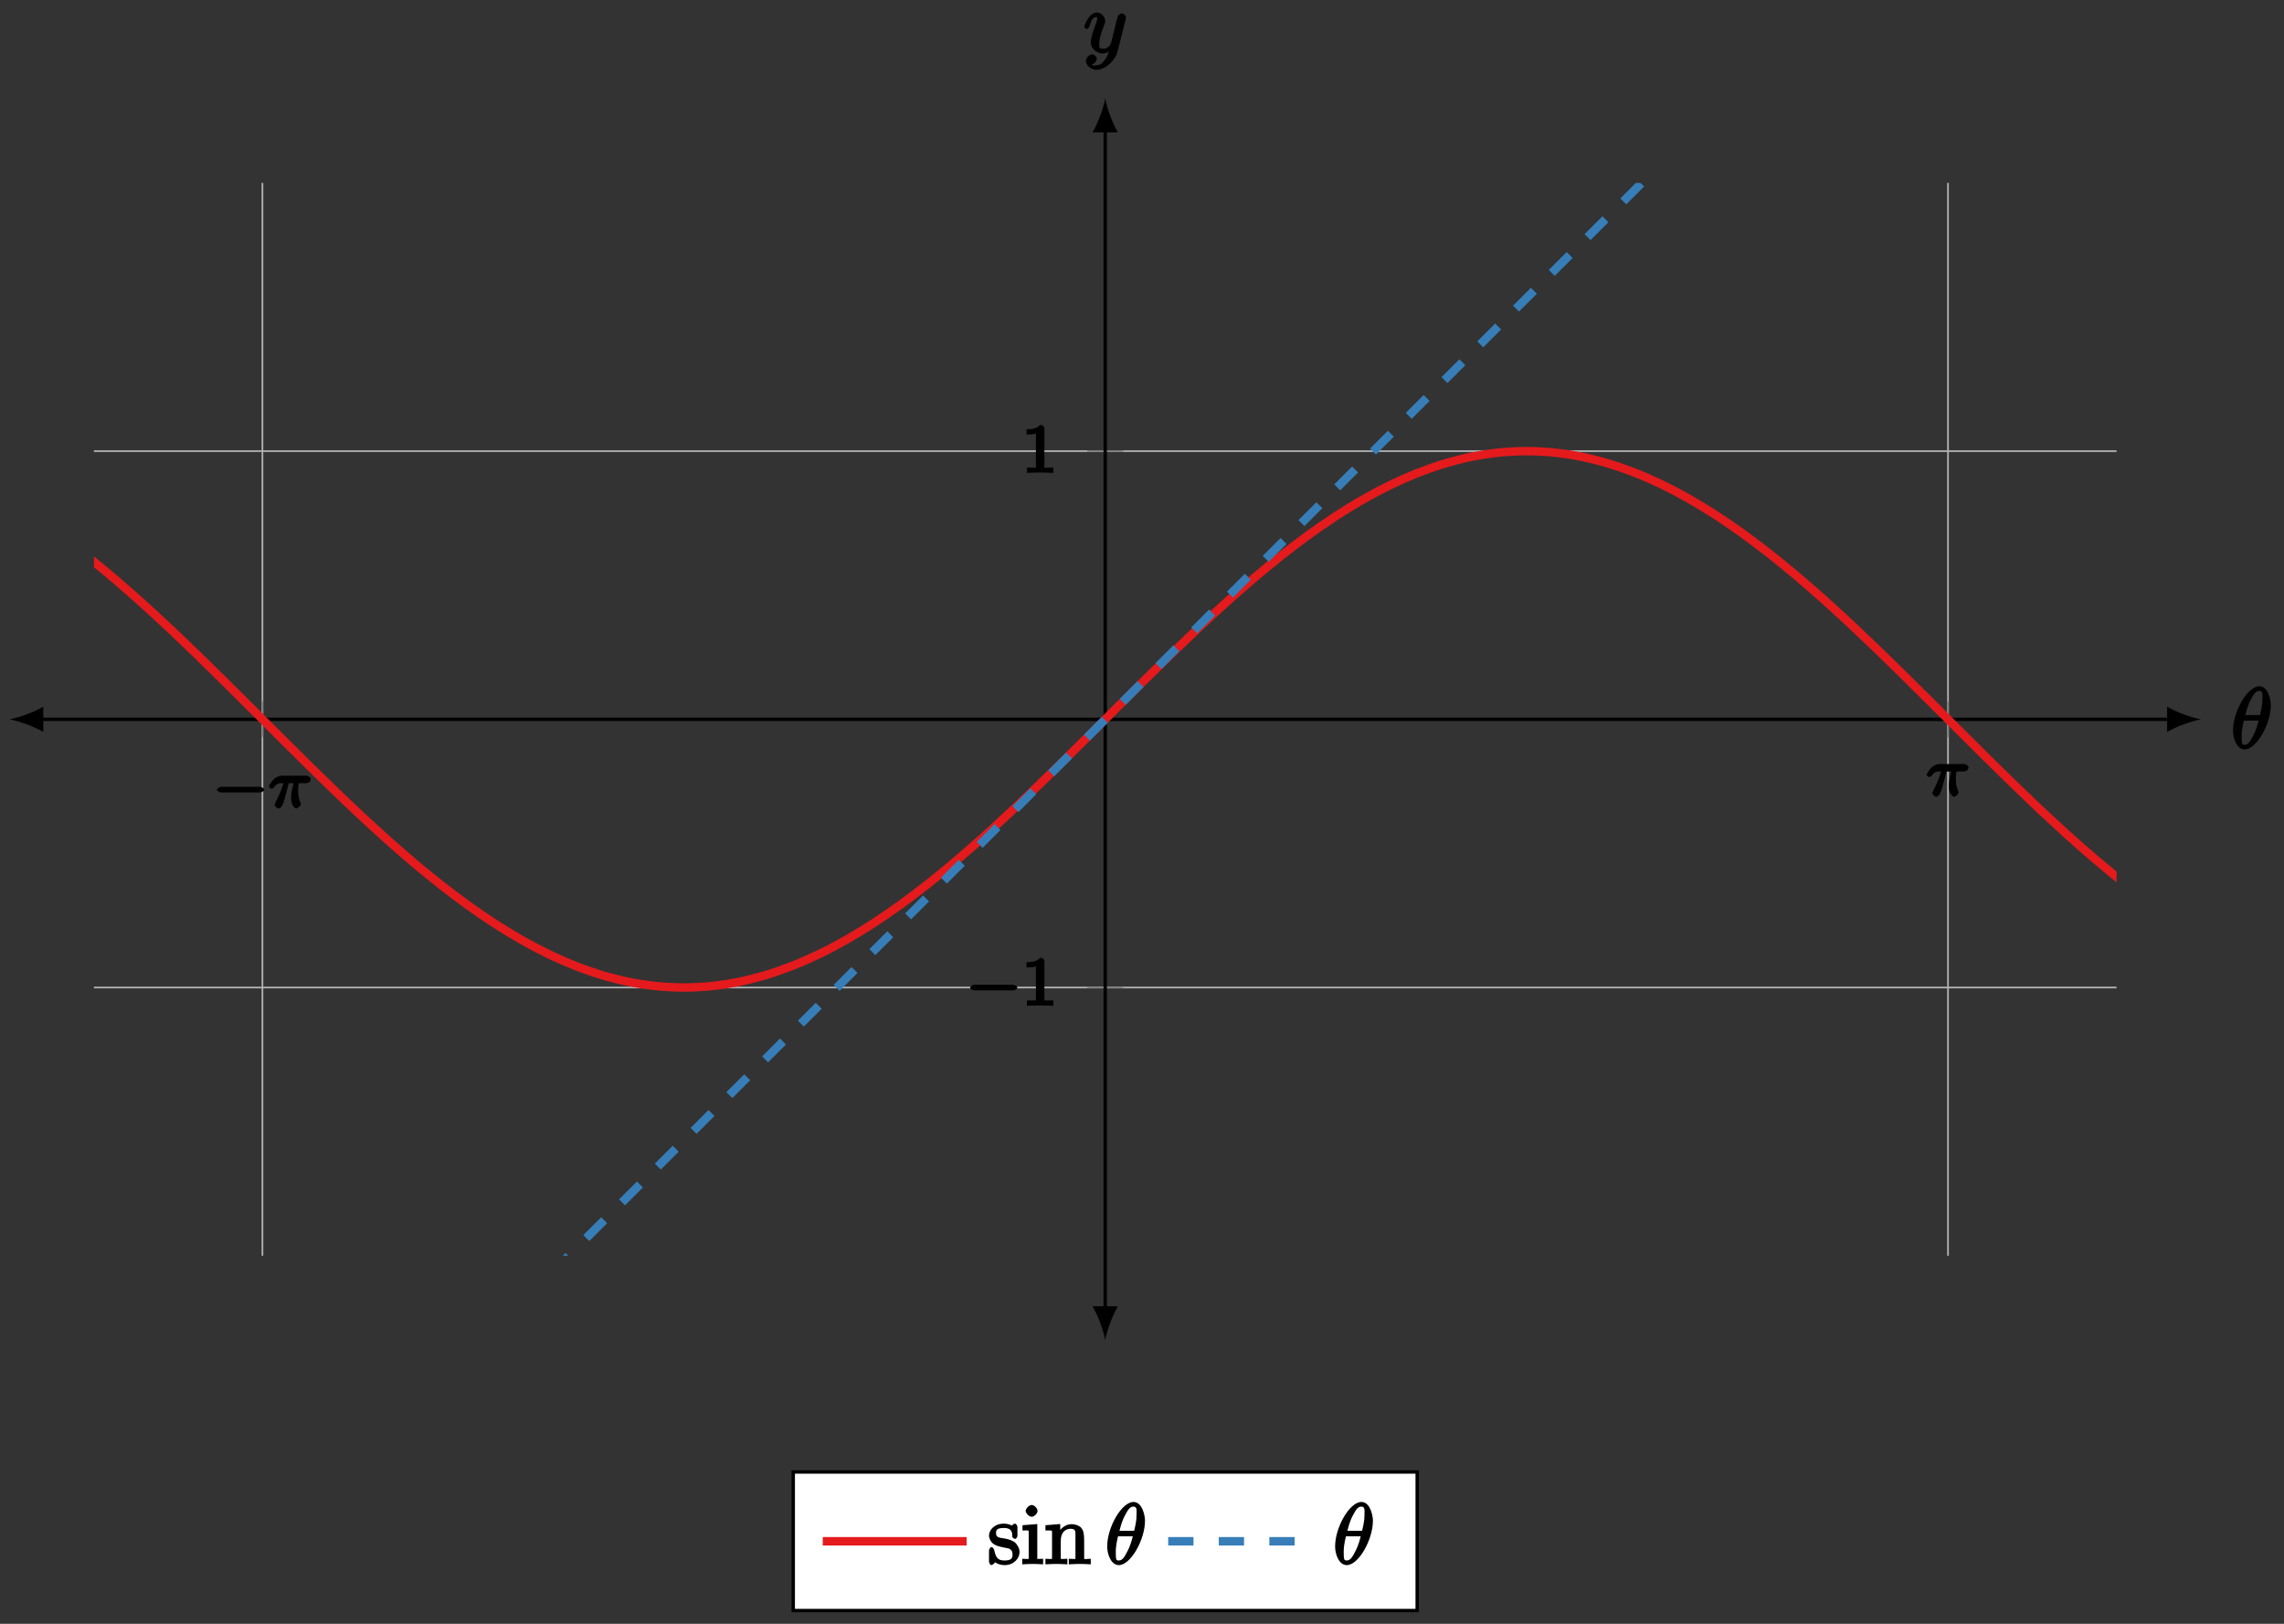 <?xml version="1.0" encoding="UTF-8"?>
<svg xmlns="http://www.w3.org/2000/svg" xmlns:xlink="http://www.w3.org/1999/xlink" width="270pt" height="192pt" viewBox="0 0 270 192" version="1.1">
<rect x="0" y="0" width="270" height="192" fill="#333333" stroke="none"/>
<defs>
<g>
<symbol overflow="visible" id="glyph0-0">
<path style="stroke:none;" d=""/>
</symbol>
<symbol overflow="visible" id="glyph0-1">
<path style="stroke:none;" d="M 5.562 -1.812 C 5.703 -1.812 6.078 -1.953 6.078 -2.141 C 6.078 -2.328 5.703 -2.484 5.562 -2.484 L 1 -2.484 C 0.875 -2.484 0.5 -2.328 0.5 -2.141 C 0.5 -1.953 0.875 -1.812 1 -1.812 Z M 5.562 -1.812 "/>
</symbol>
<symbol overflow="visible" id="glyph1-0">
<path style="stroke:none;" d=""/>
</symbol>
<symbol overflow="visible" id="glyph1-1">
<path style="stroke:none;" d="M 2.266 -2.906 L 2.953 -2.906 C 2.828 -2.359 2.672 -1.781 2.672 -1.188 C 2.672 -1.125 2.672 -0.781 2.766 -0.5 C 2.875 -0.172 3.141 0.078 3.281 0.078 C 3.453 0.078 3.828 -0.25 3.828 -0.453 C 3.828 -0.5 3.812 -0.516 3.781 -0.594 C 3.625 -0.953 3.5 -1.344 3.5 -1.984 C 3.5 -2.172 3.5 -2.516 3.578 -2.906 L 4.406 -2.906 C 4.531 -2.906 4.734 -2.969 4.828 -3.031 C 4.922 -3.109 5 -3.344 5 -3.391 C 5 -3.625 4.609 -3.797 4.484 -3.797 L 1.609 -3.797 C 1.438 -3.797 1 -3.75 0.609 -3.359 C 0.312 -3.078 0.047 -2.578 0.047 -2.531 C 0.047 -2.453 0.281 -2.25 0.344 -2.25 C 0.438 -2.25 0.578 -2.328 0.625 -2.391 C 1.016 -2.969 1.359 -2.906 1.531 -2.906 L 1.766 -2.906 C 1.578 -2.25 1.219 -1.406 1 -0.984 C 0.812 -0.578 0.719 -0.422 0.719 -0.344 C 0.719 -0.188 1.047 0.078 1.172 0.078 C 1.484 0.078 1.75 -0.406 1.906 -1.062 L 2.391 -2.906 Z M 2.266 -2.906 "/>
</symbol>
<symbol overflow="visible" id="glyph2-0">
<path style="stroke:none;" d=""/>
</symbol>
<symbol overflow="visible" id="glyph2-1">
<path style="stroke:none;" d="M 2.688 -5.266 C 2.688 -5.469 2.484 -5.672 2.188 -5.672 C 1.812 -5.297 1.516 -5.156 0.578 -5.156 L 0.578 -4.531 C 0.984 -4.531 1.406 -4.531 1.688 -4.656 L 1.688 -0.844 C 1.688 -0.547 1.844 -0.625 1.094 -0.625 L 0.625 -0.625 L 0.625 0.016 C 1.141 -0.031 1.828 -0.031 2.188 -0.031 C 2.547 -0.031 3.234 -0.031 3.75 0.016 L 3.75 -0.625 L 3.281 -0.625 C 2.531 -0.625 2.688 -0.547 2.688 -0.844 Z M 2.688 -5.266 "/>
</symbol>
<symbol overflow="visible" id="glyph3-0">
<path style="stroke:none;" d=""/>
</symbol>
<symbol overflow="visible" id="glyph3-1">
<path style="stroke:none;" d="M 4.703 -5.141 C 4.703 -5.797 4.359 -7.359 3.344 -7.359 C 1.953 -7.359 0.234 -4.375 0.234 -2.094 C 0.234 -1.156 0.703 0.109 1.609 0.109 C 3.016 0.109 4.703 -2.906 4.703 -5.141 Z M 1.641 -3.781 C 1.812 -4.422 1.969 -5.109 2.359 -5.812 C 2.625 -6.297 2.875 -6.812 3.328 -6.812 C 3.812 -6.812 3.703 -6.328 3.703 -5.766 C 3.703 -5.281 3.625 -4.766 3.422 -3.953 L 1.688 -3.953 Z M 3.297 -3.453 C 3.188 -3 3.016 -2.266 2.641 -1.562 C 2.297 -0.875 2.047 -0.438 1.609 -0.438 C 1.281 -0.438 1.25 -0.562 1.25 -1.484 C 1.25 -1.906 1.312 -2.484 1.516 -3.297 L 3.25 -3.297 Z M 3.297 -3.453 "/>
</symbol>
<symbol overflow="visible" id="glyph3-2">
<path style="stroke:none;" d="M 5.016 -3.953 C 5.047 -4.094 5.047 -4.109 5.047 -4.188 C 5.047 -4.359 4.75 -4.625 4.594 -4.625 C 4.5 -4.625 4.203 -4.516 4.109 -4.344 C 4.047 -4.203 3.969 -3.891 3.922 -3.703 C 3.859 -3.453 3.781 -3.188 3.734 -2.906 L 3.281 -1.109 C 3.234 -0.969 2.984 -0.438 2.328 -0.438 C 1.828 -0.438 1.891 -0.703 1.891 -1.078 C 1.891 -1.531 2.047 -2.156 2.391 -3.031 C 2.547 -3.438 2.594 -3.547 2.594 -3.75 C 2.594 -4.203 2.109 -4.734 1.609 -4.734 C 0.656 -4.734 0.109 -3.125 0.109 -3.031 C 0.109 -2.938 0.391 -2.766 0.406 -2.766 C 0.516 -2.766 0.688 -2.953 0.734 -3.109 C 1 -4.047 1.234 -4.188 1.578 -4.188 C 1.656 -4.188 1.641 -4.344 1.641 -4.031 C 1.641 -3.781 1.547 -3.516 1.469 -3.328 C 1.078 -2.266 0.891 -1.703 0.891 -1.234 C 0.891 -0.344 1.703 0.109 2.297 0.109 C 2.688 0.109 3.141 -0.109 3.422 -0.391 L 3.125 -0.5 C 2.984 0.016 2.922 0.391 2.516 0.922 C 2.266 1.25 2.016 1.5 1.562 1.5 C 1.422 1.5 1.141 1.641 1.031 1.406 C 0.953 1.406 1.203 1.359 1.344 1.234 C 1.453 1.141 1.594 0.906 1.594 0.719 C 1.594 0.406 1.156 0.203 1.062 0.203 C 0.828 0.203 0.312 0.531 0.312 1.016 C 0.312 1.516 0.938 2.047 1.562 2.047 C 2.578 2.047 3.781 0.984 4.062 -0.156 Z M 5.016 -3.953 "/>
</symbol>
<symbol overflow="visible" id="glyph4-0">
<path style="stroke:none;" d=""/>
</symbol>
<symbol overflow="visible" id="glyph4-1">
<path style="stroke:none;" d="M 2.078 -1.938 C 2.297 -1.891 2.938 -1.891 2.938 -1.172 C 2.938 -0.672 2.766 -0.438 1.984 -0.438 C 1.141 -0.438 0.953 -0.844 0.766 -1.688 C 0.734 -1.812 0.562 -2.031 0.453 -2.031 C 0.328 -2.031 0.156 -1.781 0.156 -1.609 L 0.156 -0.297 C 0.156 -0.125 0.328 0.109 0.438 0.109 C 0.484 0.109 0.625 0.047 0.812 -0.141 C 0.828 -0.156 0.828 -0.172 0.891 -0.234 C 1.203 0.047 1.781 0.109 1.984 0.109 C 3.125 0.109 3.766 -0.719 3.766 -1.438 C 3.766 -1.969 3.406 -2.375 3.297 -2.5 C 2.953 -2.828 2.453 -2.953 2.031 -3.031 C 1.469 -3.141 0.984 -3.094 0.984 -3.672 C 0.984 -4.031 1.062 -4.281 1.922 -4.281 C 3.016 -4.281 2.891 -3.531 2.906 -3.234 C 2.922 -3.141 3.188 -2.984 3.203 -2.984 C 3.344 -2.984 3.516 -3.188 3.516 -3.375 L 3.516 -4.391 C 3.516 -4.562 3.344 -4.797 3.234 -4.797 C 3.188 -4.797 3.031 -4.75 2.906 -4.625 C 2.875 -4.578 2.766 -4.5 2.844 -4.562 C 2.609 -4.75 2.078 -4.797 1.922 -4.797 C 0.703 -4.797 0.156 -3.953 0.156 -3.406 C 0.156 -3.047 0.359 -2.656 0.625 -2.438 C 0.953 -2.188 1.359 -2.078 2.078 -1.938 Z M 2.078 -1.938 "/>
</symbol>
<symbol overflow="visible" id="glyph4-2">
<path style="stroke:none;" d="M 1.766 -4.734 L 0.188 -4.609 L 0.188 -3.984 C 1.016 -3.984 0.922 -4.094 0.922 -3.594 L 0.922 -0.922 C 0.922 -0.469 1 -0.641 0.156 -0.641 L 0.156 0.016 C 0.641 -0.016 1.188 -0.031 1.422 -0.031 C 1.781 -0.031 2.125 -0.016 2.625 0.016 L 2.625 -0.641 C 1.797 -0.641 1.938 -0.516 1.938 -0.906 L 1.938 -4.75 Z M 1.969 -6.297 C 1.969 -6.625 1.562 -7 1.281 -7 C 0.969 -7 0.562 -6.562 0.562 -6.297 C 0.562 -6.031 0.969 -5.609 1.281 -5.609 C 1.562 -5.609 1.969 -5.984 1.969 -6.297 Z M 1.969 -6.297 "/>
</symbol>
<symbol overflow="visible" id="glyph4-3">
<path style="stroke:none;" d="M 0.922 -3.594 L 0.922 -0.922 C 0.922 -0.469 0.984 -0.641 0.141 -0.641 L 0.141 0.016 C 0.672 -0.016 1.172 -0.031 1.453 -0.031 C 1.703 -0.031 2.219 -0.016 2.734 0.016 L 2.734 -0.641 C 1.891 -0.641 1.953 -0.469 1.953 -0.922 L 1.953 -2.75 C 1.953 -3.781 2.5 -4.188 3.125 -4.188 C 3.766 -4.188 3.688 -3.812 3.688 -3.234 L 3.688 -0.922 C 3.688 -0.469 3.766 -0.641 2.906 -0.641 L 2.906 0.016 C 3.438 -0.016 3.953 -0.031 4.219 -0.031 C 4.469 -0.031 5 -0.016 5.5 0.016 L 5.5 -0.641 C 4.812 -0.641 4.734 -0.469 4.719 -0.766 L 4.719 -2.672 C 4.719 -3.531 4.672 -3.953 4.359 -4.312 C 4.234 -4.484 3.781 -4.734 3.203 -4.734 C 2.469 -4.734 1.828 -4.141 1.547 -3.516 L 1.891 -3.516 L 1.891 -4.75 L 0.141 -4.609 L 0.141 -3.984 C 1.016 -3.984 0.922 -4.078 0.922 -3.594 Z M 0.922 -3.594 "/>
</symbol>
</g>
<clipPath id="clip1">
  <path d="M 11.098 39 L 250.207 39 L 250.207 131 L 11.098 131 Z M 11.098 39 "/>
</clipPath>
<clipPath id="clip2">
  <path d="M 11.098 21.629 L 250.207 21.629 L 250.207 148.48 L 11.098 148.48 Z M 11.098 21.629 "/>
</clipPath>
</defs>
<g id="surface1">
<path style="fill:none;stroke-width:0.1;stroke-linecap:butt;stroke-linejoin:miter;stroke:rgb(84.999%,84.999%,84.999%);stroke-opacity:1;stroke-miterlimit:10;" d="M 158.565 -0 L 158.565 126.851 " transform="matrix(1,0,0,-1,-27.913,148.48)"/>
<path style="fill:none;stroke-width:0.199;stroke-linecap:butt;stroke-linejoin:miter;stroke:rgb(70%,70%,70%);stroke-opacity:1;stroke-miterlimit:10;" d="M 58.936 -0 L 58.936 126.851 M 258.194 -0 L 258.194 126.851 " transform="matrix(1,0,0,-1,-27.913,148.48)"/>
<path style="fill:none;stroke-width:0.1;stroke-linecap:butt;stroke-linejoin:miter;stroke:rgb(84.999%,84.999%,84.999%);stroke-opacity:1;stroke-miterlimit:10;" d="M 39.011 63.425 L 278.12 63.425 " transform="matrix(1,0,0,-1,-27.913,148.48)"/>
<path style="fill:none;stroke-width:0.199;stroke-linecap:butt;stroke-linejoin:miter;stroke:rgb(70%,70%,70%);stroke-opacity:1;stroke-miterlimit:10;" d="M 39.011 31.714 L 278.12 31.714 M 39.011 95.14 L 278.12 95.14 " transform="matrix(1,0,0,-1,-27.913,148.48)"/>
<path style="fill:none;stroke-width:0.199;stroke-linecap:butt;stroke-linejoin:miter;stroke:rgb(50%,50%,50%);stroke-opacity:1;stroke-miterlimit:10;" d="M 158.565 62.007 L 158.565 64.843 " transform="matrix(1,0,0,-1,-27.913,148.48)"/>
<path style="fill:none;stroke-width:0.199;stroke-linecap:butt;stroke-linejoin:miter;stroke:rgb(50%,50%,50%);stroke-opacity:1;stroke-miterlimit:10;" d="M 58.936 61.3 L 58.936 65.55 M 258.194 61.3 L 258.194 65.55 " transform="matrix(1,0,0,-1,-27.913,148.48)"/>
<path style="fill:none;stroke-width:0.199;stroke-linecap:butt;stroke-linejoin:miter;stroke:rgb(50%,50%,50%);stroke-opacity:1;stroke-miterlimit:10;" d="M 157.147 63.425 L 159.983 63.425 " transform="matrix(1,0,0,-1,-27.913,148.48)"/>
<path style="fill:none;stroke-width:0.199;stroke-linecap:butt;stroke-linejoin:miter;stroke:rgb(50%,50%,50%);stroke-opacity:1;stroke-miterlimit:10;" d="M 156.436 31.714 L 160.69 31.714 M 156.436 95.14 L 160.69 95.14 " transform="matrix(1,0,0,-1,-27.913,148.48)"/>
<path style="fill:none;stroke-width:0.399;stroke-linecap:butt;stroke-linejoin:miter;stroke:rgb(0%,0%,0%);stroke-opacity:1;stroke-miterlimit:10;" d="M 32.632 63.425 L 284.495 63.425 " transform="matrix(1,0,0,-1,-27.913,148.48)"/>
<path style=" stroke:none;fill-rule:nonzero;fill:rgb(0%,0%,0%);fill-opacity:1;" d="M 1.133 85.055 C 2.195 85.254 3.922 85.852 5.117 86.547 L 5.117 83.559 C 3.922 84.258 2.195 84.855 1.133 85.055 "/>
<path style=" stroke:none;fill-rule:nonzero;fill:rgb(0%,0%,0%);fill-opacity:1;" d="M 260.168 85.055 C 259.105 84.855 257.379 84.258 256.184 83.559 L 256.184 86.547 C 257.379 85.852 259.105 85.254 260.168 85.055 "/>
<path style="fill:none;stroke-width:0.399;stroke-linecap:butt;stroke-linejoin:miter;stroke:rgb(0%,0%,0%);stroke-opacity:1;stroke-miterlimit:10;" d="M 158.565 -6.375 L 158.565 133.226 " transform="matrix(1,0,0,-1,-27.913,148.48)"/>
<path style=" stroke:none;fill-rule:nonzero;fill:rgb(0%,0%,0%);fill-opacity:1;" d="M 130.652 158.441 C 130.852 157.379 131.449 155.652 132.145 154.457 L 129.156 154.457 C 129.855 155.652 130.453 157.379 130.652 158.441 "/>
<path style=" stroke:none;fill-rule:nonzero;fill:rgb(0%,0%,0%);fill-opacity:1;" d="M 130.652 11.664 C 130.453 12.73 129.855 14.457 129.156 15.652 L 132.145 15.652 C 131.449 14.457 130.852 12.73 130.652 11.664 "/>
<g style="fill:rgb(0%,0%,0%);fill-opacity:1;">
  <use xlink:href="#glyph0-1" x="25.155" y="95.515"/>
</g>
<g style="fill:rgb(0%,0%,0%);fill-opacity:1;">
  <use xlink:href="#glyph1-1" x="31.742" y="95.515"/>
</g>
<g style="fill:rgb(0%,0%,0%);fill-opacity:1;">
  <use xlink:href="#glyph1-1" x="227.706" y="94.132"/>
</g>
<g style="fill:rgb(0%,0%,0%);fill-opacity:1;">
  <use xlink:href="#glyph0-1" x="114.185" y="118.92"/>
</g>
<g style="fill:rgb(0%,0%,0%);fill-opacity:1;">
  <use xlink:href="#glyph2-1" x="120.772" y="118.92"/>
</g>
<g style="fill:rgb(0%,0%,0%);fill-opacity:1;">
  <use xlink:href="#glyph2-1" x="120.771" y="55.91"/>
</g>
<g clip-path="url(#clip1)" clip-rule="nonzero">
<path style="fill:none;stroke-width:0.996;stroke-linecap:butt;stroke-linejoin:miter;stroke:rgb(89.412%,10.196%,10.979%);stroke-opacity:1;stroke-miterlimit:10;" d="M -0.001 93.835 C -0.001 93.835 2.315 94.421 3.202 94.585 C 4.093 94.75 5.518 94.945 6.405 95.019 C 7.296 95.097 8.722 95.148 9.608 95.132 C 10.499 95.121 11.925 95.027 12.811 94.921 C 13.702 94.82 15.128 94.582 16.015 94.39 C 16.905 94.199 18.331 93.82 19.218 93.543 C 20.108 93.265 21.53 92.75 22.421 92.39 C 23.311 92.027 24.733 91.382 25.624 90.941 C 26.515 90.5 27.936 89.726 28.827 89.21 C 29.718 88.691 31.14 87.804 32.03 87.218 C 32.917 86.628 34.343 85.632 35.233 84.98 C 36.12 84.332 37.546 83.234 38.436 82.527 C 39.323 81.82 40.749 80.636 41.64 79.875 C 42.526 79.117 43.952 77.859 44.843 77.058 C 45.729 76.257 47.155 74.937 48.046 74.105 C 48.933 73.269 50.358 71.898 51.249 71.039 C 52.136 70.175 53.561 68.773 54.452 67.894 C 55.339 67.015 56.765 65.593 57.655 64.707 C 58.542 63.82 59.968 62.39 60.858 61.507 C 61.745 60.621 63.171 59.199 64.061 58.324 C 64.948 57.449 66.374 56.05 67.265 55.195 C 68.151 54.335 69.577 52.976 70.468 52.148 C 71.354 51.32 72.78 50.011 73.667 49.218 C 74.558 48.425 75.983 47.179 76.87 46.429 C 77.761 45.683 79.186 44.515 80.073 43.82 C 80.964 43.121 82.39 42.042 83.276 41.406 C 84.167 40.765 85.593 39.789 86.479 39.218 C 87.37 38.644 88.796 37.777 89.683 37.277 C 90.573 36.773 91.999 36.027 92.886 35.601 C 93.776 35.175 95.202 34.554 96.089 34.207 C 96.979 33.863 98.405 33.375 99.292 33.113 C 100.183 32.851 101.608 32.503 102.495 32.328 C 103.386 32.156 104.811 31.945 105.698 31.863 C 106.589 31.777 108.015 31.71 108.901 31.714 C 109.792 31.718 111.218 31.796 112.104 31.89 C 112.995 31.984 114.421 32.207 115.308 32.39 C 116.198 32.57 117.62 32.937 118.511 33.203 C 119.401 33.472 120.823 33.976 121.714 34.328 C 122.604 34.679 124.026 35.312 124.917 35.746 C 125.808 36.179 127.229 36.937 128.12 37.449 C 129.007 37.957 130.433 38.835 131.323 39.414 C 132.21 39.996 133.636 40.98 134.526 41.625 C 135.413 42.269 136.839 43.355 137.729 44.058 C 138.616 44.761 140.042 45.933 140.933 46.687 C 141.819 47.441 143.245 48.691 144.136 49.488 C 145.022 50.285 146.448 51.601 147.339 52.433 C 148.226 53.265 149.651 54.628 150.542 55.488 C 151.429 56.347 152.854 57.746 153.745 58.625 C 154.632 59.5 156.058 60.925 156.948 61.808 C 157.835 62.695 159.261 64.125 160.151 65.011 C 161.038 65.898 162.464 67.32 163.354 68.195 C 164.241 69.074 165.667 70.472 166.558 71.332 C 167.444 72.191 168.87 73.554 169.761 74.39 C 170.647 75.222 172.073 76.535 172.96 77.332 C 173.851 78.132 175.276 79.382 176.163 80.136 C 177.054 80.89 178.479 82.066 179.366 82.769 C 180.257 83.472 181.683 84.558 182.569 85.203 C 183.46 85.847 184.886 86.835 185.772 87.418 C 186.663 87.996 188.089 88.875 188.976 89.386 C 189.866 89.894 191.292 90.656 192.179 91.089 C 193.069 91.523 194.495 92.156 195.382 92.511 C 196.272 92.863 197.698 93.367 198.585 93.636 C 199.476 93.906 200.901 94.273 201.788 94.457 C 202.679 94.64 204.104 94.863 204.991 94.957 C 205.882 95.05 207.308 95.132 208.194 95.136 C 209.085 95.14 210.511 95.078 211.397 94.992 C 212.288 94.91 213.71 94.703 214.601 94.527 C 215.491 94.355 216.913 94.007 217.804 93.746 C 218.694 93.488 220.116 93 221.007 92.656 C 221.897 92.312 223.319 91.691 224.21 91.269 C 225.097 90.843 226.522 90.097 227.413 89.593 C 228.3 89.093 229.726 88.226 230.616 87.656 C 231.503 87.082 232.929 86.109 233.819 85.468 C 234.706 84.832 236.132 83.753 237.022 83.058 C 237.909 82.363 239.335 81.195 240.226 80.449 C 241.112 79.699 242.538 78.457 243.429 77.664 C 244.315 76.871 245.741 75.562 246.632 74.734 C 247.518 73.906 248.944 72.546 249.835 71.687 C 250.722 70.832 252.147 69.433 253.038 68.558 C 253.925 67.683 255.351 66.261 256.241 65.378 C 257.128 64.492 258.554 63.062 259.444 62.175 C 260.331 61.292 261.757 59.867 262.647 58.988 C 263.534 58.109 264.96 56.707 265.847 55.847 C 266.737 54.984 268.163 53.613 269.05 52.777 C 269.94 51.941 271.366 50.625 272.253 49.82 C 273.143 49.019 274.569 47.761 275.456 47.003 C 276.347 46.242 277.772 45.058 278.659 44.351 C 279.55 43.64 280.976 42.546 281.862 41.894 C 282.753 41.242 284.179 40.246 285.065 39.656 C 285.956 39.07 287.382 38.179 288.268 37.66 C 289.159 37.144 290.585 36.371 291.472 35.929 C 292.362 35.484 293.788 34.835 294.675 34.476 C 295.565 34.113 296.991 33.597 297.878 33.316 C 298.768 33.039 300.194 32.66 301.081 32.468 C 301.972 32.277 303.397 32.039 304.284 31.933 C 305.175 31.828 306.601 31.734 307.487 31.718 C 308.378 31.703 309.8 31.753 310.69 31.828 C 311.581 31.902 313.003 32.097 313.893 32.257 C 314.784 32.421 317.097 33.007 317.097 33.007 " transform="matrix(1,0,0,-1,-27.913,148.48)"/>
</g>
<g clip-path="url(#clip2)" clip-rule="nonzero">
<path style="fill:none;stroke-width:0.996;stroke-linecap:butt;stroke-linejoin:miter;stroke:rgb(21.57%,49.413%,72.156%);stroke-opacity:1;stroke-dasharray:2.989,2.989;stroke-miterlimit:10;" d="M -0.001 -95.137 C -0.001 -95.137 2.315 -92.825 3.202 -91.934 C 4.093 -91.047 5.518 -89.622 6.405 -88.731 C 7.296 -87.844 8.722 -86.418 9.608 -85.528 C 10.499 -84.641 11.925 -83.215 12.811 -82.325 C 13.702 -81.438 15.128 -80.012 16.015 -79.125 C 16.905 -78.235 18.331 -76.809 19.218 -75.922 C 20.108 -75.032 21.53 -73.606 22.421 -72.719 C 23.311 -71.829 24.733 -70.403 25.624 -69.516 C 26.515 -68.625 27.936 -67.2 28.827 -66.313 C 29.718 -65.422 31.14 -63.997 32.03 -63.11 C 32.917 -62.219 34.343 -60.793 35.233 -59.907 C 36.12 -59.016 37.546 -57.59 38.436 -56.704 C 39.323 -55.813 40.749 -54.387 41.64 -53.5 C 42.526 -52.61 43.952 -51.184 44.843 -50.297 C 45.729 -49.407 47.155 -47.981 48.046 -47.094 C 48.933 -46.204 50.358 -44.778 51.249 -43.891 C 52.136 -43 53.561 -41.575 54.452 -40.688 C 55.339 -39.797 56.765 -38.372 57.655 -37.485 C 58.542 -36.594 59.968 -35.172 60.858 -34.282 C 61.745 -33.391 63.171 -31.969 64.061 -31.079 C 64.948 -30.188 66.374 -28.766 67.265 -27.875 C 68.151 -26.989 69.577 -25.563 70.468 -24.672 C 71.354 -23.786 72.78 -22.36 73.667 -21.469 C 74.558 -20.582 75.983 -19.157 76.87 -18.266 C 77.761 -17.379 79.186 -15.954 80.073 -15.063 C 80.964 -14.176 82.39 -12.75 83.276 -11.86 C 84.167 -10.973 85.593 -9.547 86.479 -8.657 C 87.37 -7.77 88.796 -6.344 89.683 -5.454 C 90.573 -4.567 91.999 -3.141 92.886 -2.25 C 93.776 -1.364 95.202 0.062 96.089 0.953 C 96.979 1.839 98.405 3.265 99.292 4.156 C 100.183 5.043 101.608 6.468 102.495 7.359 C 103.386 8.246 104.811 9.671 105.698 10.562 C 106.589 11.449 108.015 12.875 108.901 13.765 C 109.792 14.652 111.218 16.078 112.104 16.964 C 112.995 17.855 114.421 19.281 115.308 20.168 C 116.198 21.058 117.62 22.484 118.511 23.371 C 119.401 24.261 120.823 25.687 121.714 26.574 C 122.604 27.464 124.026 28.89 124.917 29.777 C 125.808 30.668 127.229 32.093 128.12 32.98 C 129.007 33.871 130.433 35.296 131.323 36.183 C 132.21 37.074 133.636 38.5 134.526 39.386 C 135.413 40.277 136.839 41.703 137.729 42.589 C 138.616 43.48 140.042 44.906 140.933 45.792 C 141.819 46.683 143.245 48.109 144.136 48.996 C 145.022 49.886 146.448 51.312 147.339 52.199 C 148.226 53.089 149.651 54.515 150.542 55.402 C 151.429 56.292 152.854 57.718 153.745 58.605 C 154.632 59.496 156.058 60.917 156.948 61.808 C 157.835 62.699 159.261 64.121 160.151 65.011 C 161.038 65.902 162.464 67.324 163.354 68.214 C 164.241 69.101 165.667 70.527 166.558 71.418 C 167.444 72.304 168.87 73.73 169.761 74.621 C 170.647 75.507 172.073 76.933 172.96 77.824 C 173.851 78.71 175.276 80.136 176.163 81.027 C 177.054 81.914 178.479 83.339 179.366 84.23 C 180.257 85.117 181.683 86.543 182.569 87.433 C 183.46 88.32 184.886 89.746 185.772 90.636 C 186.663 91.523 188.089 92.949 188.976 93.839 C 189.866 94.726 191.292 96.152 192.179 97.043 C 193.069 97.929 194.495 99.355 195.382 100.246 C 196.272 101.132 197.698 102.558 198.585 103.449 C 199.476 104.335 200.901 105.761 201.788 106.652 C 202.679 107.539 204.104 108.964 204.991 109.855 C 205.882 110.742 207.308 112.168 208.194 113.054 C 209.085 113.945 210.511 115.371 211.397 116.257 C 212.288 117.148 213.71 118.574 214.601 119.46 C 215.491 120.351 216.913 121.777 217.804 122.664 C 218.694 123.554 220.116 124.98 221.007 125.867 C 221.897 126.757 223.319 128.183 224.21 129.07 C 225.097 129.96 226.522 131.386 227.413 132.273 C 228.3 133.164 229.726 134.589 230.616 135.476 C 231.503 136.367 232.929 137.792 233.819 138.679 C 234.706 139.57 236.132 140.996 237.022 141.882 C 237.909 142.773 239.335 144.199 240.226 145.085 C 241.112 145.976 242.538 147.402 243.429 148.289 C 244.315 149.179 245.741 150.605 246.632 151.492 C 247.518 152.382 248.944 153.808 249.835 154.695 C 250.722 155.585 252.147 157.007 253.038 157.898 C 253.925 158.789 255.351 160.21 256.241 161.101 C 257.128 161.992 258.554 163.414 259.444 164.304 C 260.331 165.191 261.757 166.617 262.647 167.507 C 263.534 168.394 264.96 169.82 265.847 170.71 C 266.737 171.597 268.163 173.023 269.05 173.914 C 269.94 174.8 271.366 176.226 272.253 177.117 C 273.143 178.003 274.569 179.429 275.456 180.32 C 276.347 181.207 277.772 182.632 278.659 183.523 C 279.55 184.41 280.976 185.835 281.862 186.726 C 282.753 187.613 284.179 189.039 285.065 189.929 C 285.956 190.816 287.382 192.242 288.268 193.132 C 289.159 194.019 290.585 195.445 291.472 196.335 C 292.362 197.222 293.788 198.648 294.675 199.539 C 295.565 200.425 296.991 201.851 297.878 202.742 C 298.768 203.628 300.194 205.054 301.081 205.945 C 301.972 206.832 303.397 208.257 304.284 209.144 C 305.175 210.035 306.601 211.46 307.487 212.347 C 308.378 213.238 309.8 214.664 310.69 215.55 C 311.581 216.441 313.003 217.867 313.893 218.753 C 314.784 219.644 317.097 221.957 317.097 221.957 " transform="matrix(1,0,0,-1,-27.913,148.48)"/>
</g>
<g style="fill:rgb(0%,0%,0%);fill-opacity:1;">
  <use xlink:href="#glyph3-1" x="263.738" y="88.503"/>
</g>
<g style="fill:rgb(0%,0%,0%);fill-opacity:1;">
  <use xlink:href="#glyph3-2" x="128.058" y="6.209"/>
</g>
<path style="fill-rule:nonzero;fill:rgb(100%,100%,100%);fill-opacity:1;stroke-width:0.399;stroke-linecap:butt;stroke-linejoin:miter;stroke:rgb(0%,0%,0%);stroke-opacity:1;stroke-miterlimit:10;" d="M 121.686 -41.954 L 195.444 -41.954 L 195.444 -25.571 L 121.686 -25.571 Z M 121.686 -41.954 " transform="matrix(1,0,0,-1,-27.913,148.48)"/>
<path style="fill:none;stroke-width:0.996;stroke-linecap:butt;stroke-linejoin:miter;stroke:rgb(89.412%,10.196%,10.979%);stroke-opacity:1;stroke-miterlimit:10;" d="M 0.002 -0.001 C 0.002 -0.001 6.142 -0.001 8.506 -0.001 C 10.865 -0.001 17.01 -0.001 17.01 -0.001 " transform="matrix(1,0,0,-1,97.26,182.241)"/>
<g style="fill:rgb(0%,0%,0%);fill-opacity:1;">
  <use xlink:href="#glyph4-1" x="116.759" y="184.953"/>
  <use xlink:href="#glyph4-2" x="120.684" y="184.953"/>
  <use xlink:href="#glyph4-3" x="123.444" y="184.953"/>
</g>
<g style="fill:rgb(0%,0%,0%);fill-opacity:1;">
  <use xlink:href="#glyph3-1" x="130.651" y="184.953"/>
</g>
<path style="fill:none;stroke-width:0.996;stroke-linecap:butt;stroke-linejoin:miter;stroke:rgb(21.57%,49.413%,72.156%);stroke-opacity:1;stroke-dasharray:2.989,2.989;stroke-miterlimit:10;" d="M 0.002 -0.001 C 0.002 -0.001 6.146 -0.001 8.506 -0.001 C 10.865 -0.001 17.009 -0.001 17.009 -0.001 " transform="matrix(1,0,0,-1,138.096,182.241)"/>
<g style="fill:rgb(0%,0%,0%);fill-opacity:1;">
  <use xlink:href="#glyph3-1" x="157.594" y="184.953"/>
</g>
</g>
</svg>
